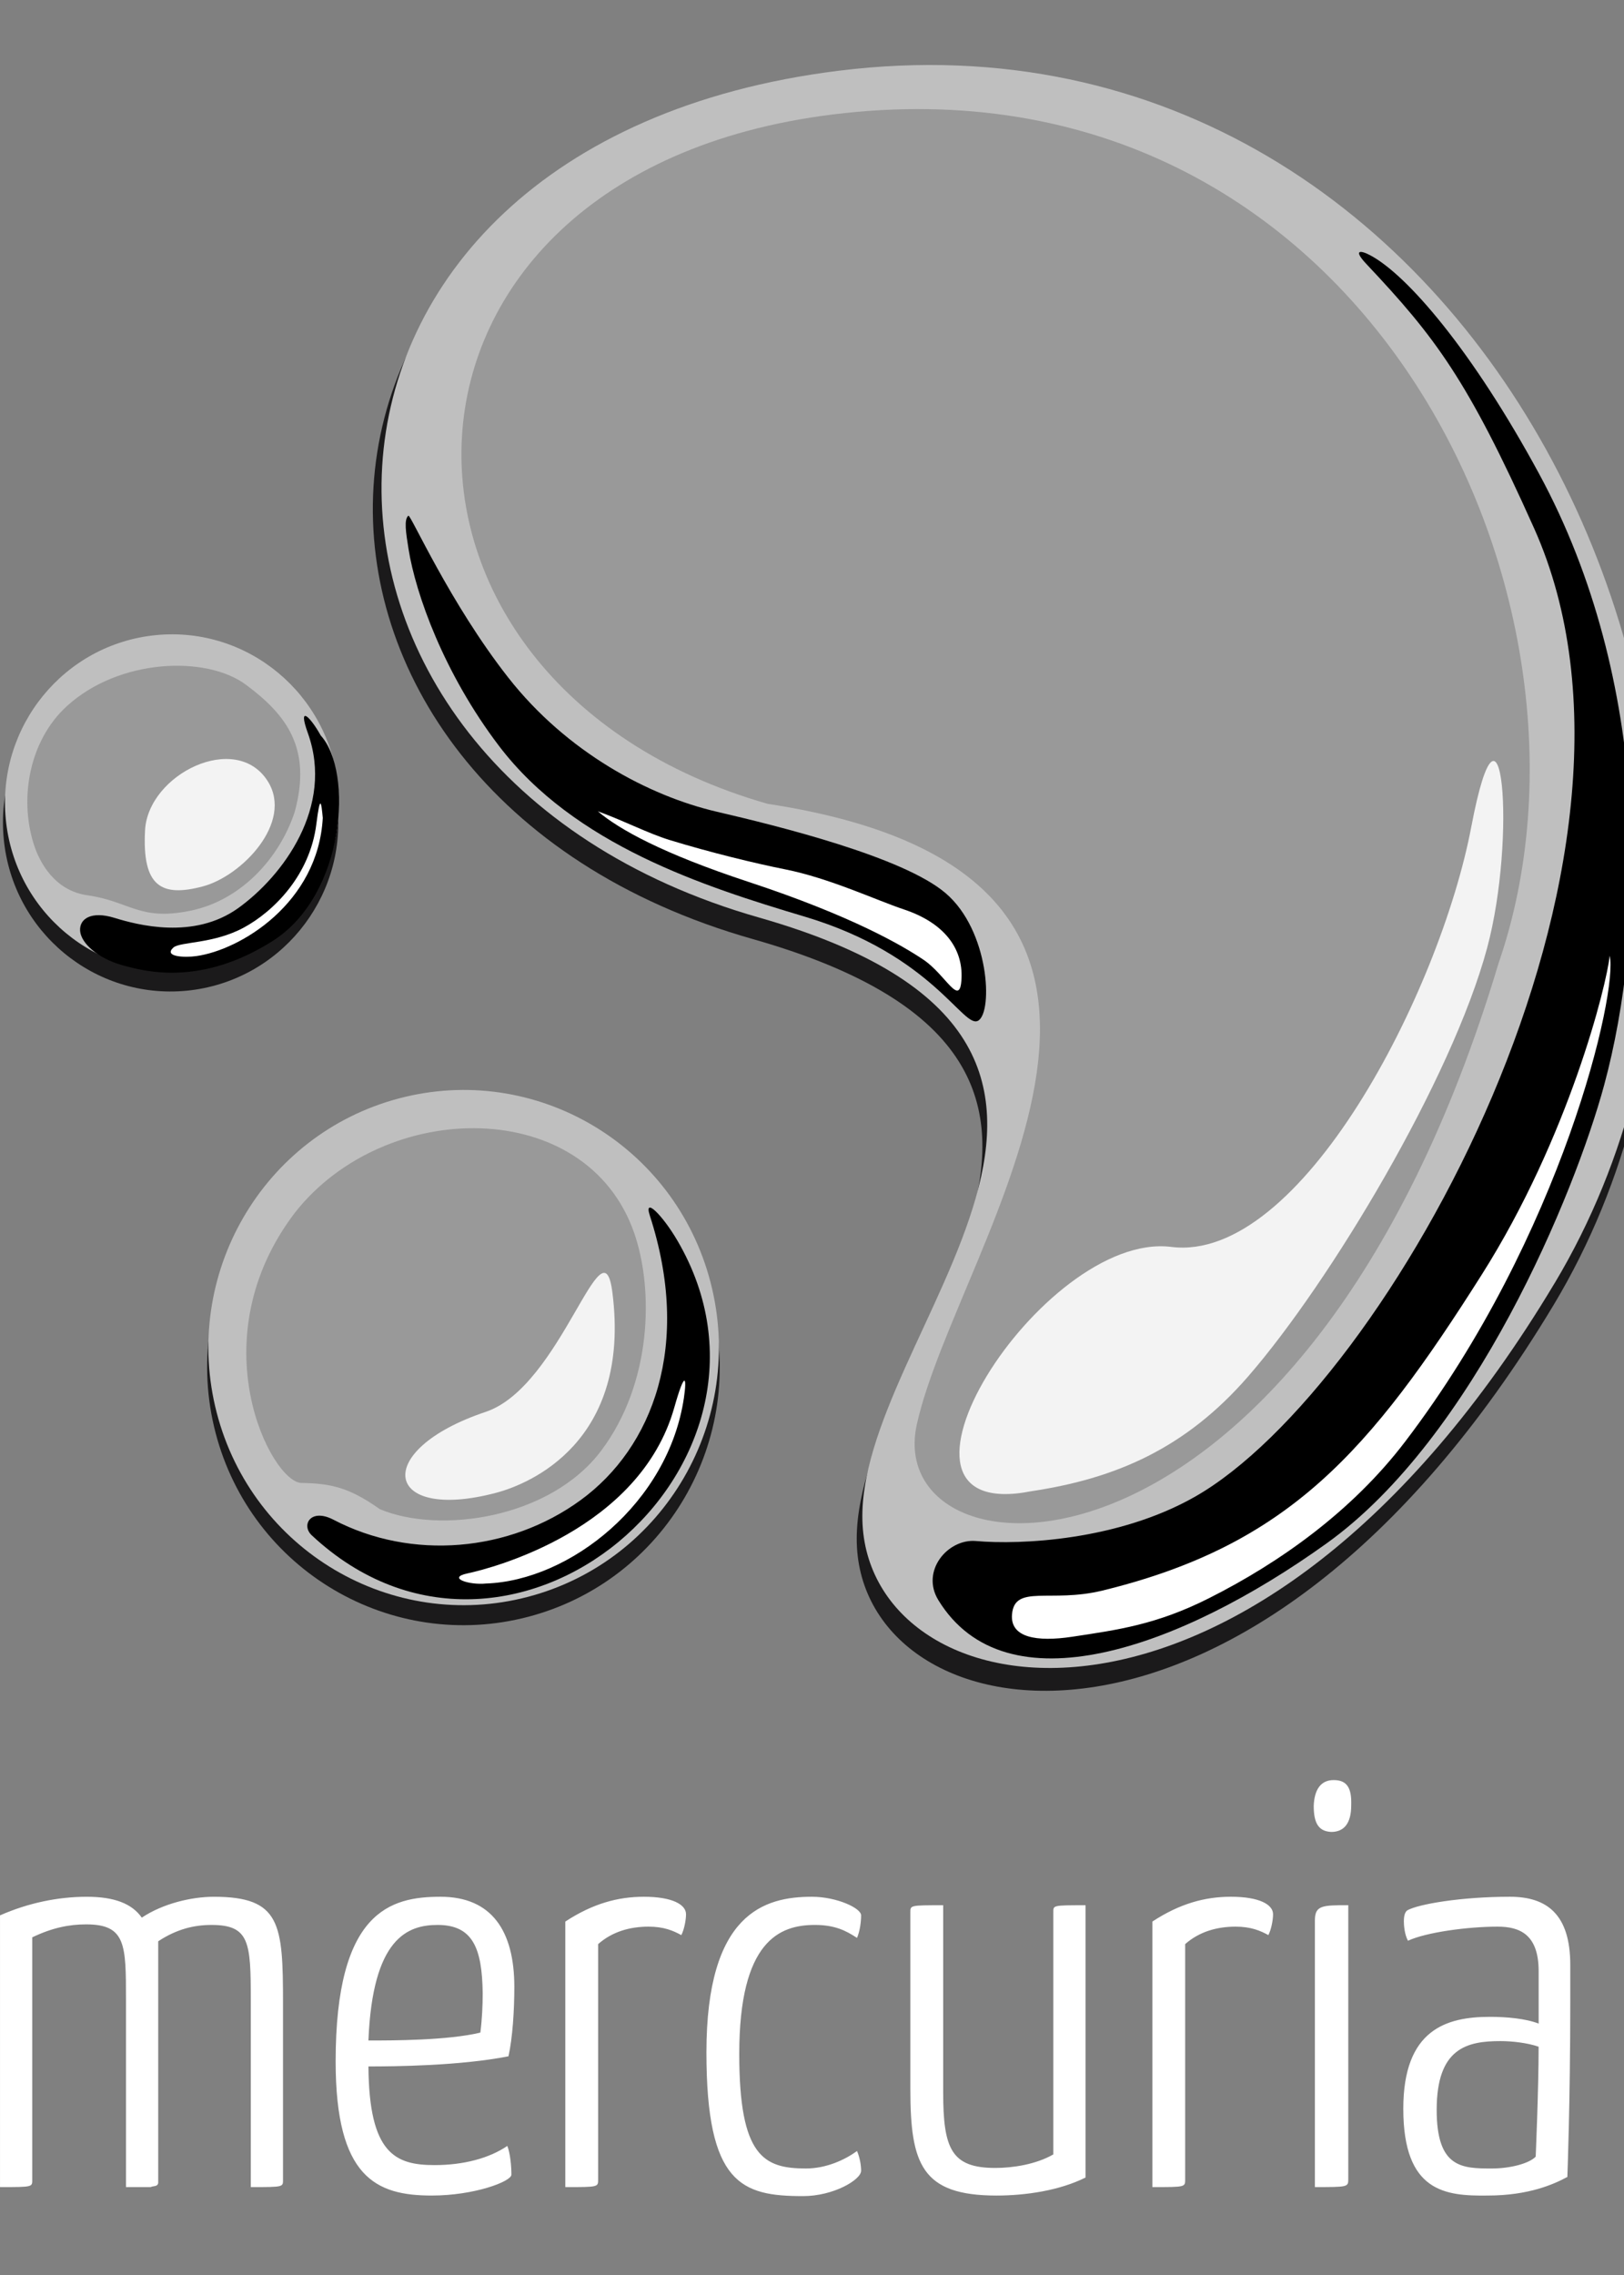 <svg xmlns="http://www.w3.org/2000/svg" preserveAspectRatio="xMidYMid" viewBox="0 -10 250 350">
  <rect x="0" y="-10" width="250" height="350" fill="#808080" stroke="none"/>
  <path fill="#ffffff" d="M0 284.673c4.33-1.909 8.93-2.862 13.35-2.862 4.239 0 6.945 1.04 8.478 3.21 3.247-2.169 7.667-3.21 11.094-3.21 10.284 0 10.644 4.163 10.644 16.393v27.058c0 1.214.18 1.214-4.96 1.214v-28.794c0-8.846-.181-11.536-6.041-11.536-2.616 0-5.322.606-8.21 2.515v37.206c-.09.347-.27.434-.9.52-.092 0-.18.086-.272.086h-3.79v-28.792c0-8.499 0-11.622-6.131-11.622-2.616 0-5.231.52-8.3 1.995v37.207c0 1.215.182 1.215-4.96 1.215v-41.803m67.81-2.863c-7.666 0-16.143 2.168-16.143 25.326 0 17.867 6.221 20.641 14.792 20.641 6.581 0 12.265-2.168 12.265-3.21 0-1.3-.181-3.295-.631-4.423-2.797 1.908-6.767 2.948-11.184 2.948-6.043 0-10.101-1.734-10.194-15.177 3.97 0 14.073-.086 21.559-1.562.63-2.862.9-7.025.9-10.667 0-8.673-3.518-13.876-11.363-13.876m-.452 4.336c5.412 0 6.854 3.555 6.945 10.494 0 1.82-.09 3.989-.362 6.07-5.05 1.215-13.62 1.215-17.229 1.215.635-15.783 6.045-17.778 10.646-17.778m19.664-.52c4.237-2.776 8.119-3.816 12.086-3.816 4.42 0 6.495 1.214 6.495 2.69 0 .867-.273 2.342-.723 3.21-1.264-.695-2.704-1.302-5.053-1.302-2.885 0-5.59.78-7.754 2.688v36.167c0 1.214.09 1.214-5.051 1.214v-40.852m45.536-.953c0-1.128-3.787-2.862-7.576-2.862-7.309 0-16.237 2.515-16.237 23.937 0 20.293 5.414 22.116 14.883 22.116 4.689 0 8.93-2.515 8.93-3.902 0-.781-.179-1.996-.633-3.037-1.894 1.387-4.78 2.69-7.845 2.69-6.493 0-10.282-1.821-10.282-17.607 0-17.433 6.222-19.862 11.634-19.862 3.066 0 4.78.867 6.493 1.995.454-1.04.633-2.515.633-3.468m34.55 40.33c-3.969 1.995-9.198 2.776-13.71 2.776-11.545 0-13.26-4.855-13.26-16.391v-27.146c0-1.126-.087-1.126 5.054-1.126v28.794c0 8.673 1.261 11.622 8.026 11.622 2.615 0 6.224-.52 8.93-2.082v-37.207c0-1.126-.181-1.126 4.96-1.126v41.885m10.286-39.376c4.237-2.776 8.116-3.816 12.084-3.816 4.42 0 6.495 1.215 6.495 2.69 0 .867-.271 2.343-.721 3.21-1.264-.695-2.706-1.3-5.053-1.3-2.885 0-5.59.778-7.757 2.687v36.167c0 1.214.093 1.214-5.048 1.214v-40.852m30.16-2.515c-3.97 0-5.141 0-5.141 2.342v41.022c5.05 0 5.14 0 5.14-1.214v-42.15m-5.321-15.263c0 2.863.902 3.902 2.704 3.989 2.075 0 3.068-1.474 3.068-4.077.09-2.688-.633-3.902-2.706-3.902-1.983 0-2.976 1.475-3.066 3.99m13.878 17.778c0-.953.18-1.475.542-1.734 1.714-.954 8.3-2.082 15.785-2.082 5.684 0 9.29 2.69 9.29 10.494v5.637c0 15.438-.45 26.974-.45 26.974-2.075 1.126-5.953 2.862-12.269 2.862-6.493.086-12.986-.52-12.986-13.356 0-12.228 6.674-14.137 13.348-14.137 2.525 0 5.503.261 7.488 1.042v-8.067c0-5.637-2.885-6.851-6.315-6.851-4.598 0-11 .867-13.798 2.168-.542-.954-.635-2.429-.635-2.949m20.745 19.256c-1.713-.608-4.148-.867-5.862-.867-5.141 0-9.832 1.04-9.832 10.58 0 8.932 3.88 9.02 8.478 9.02 2.887 0 5.774-.78 6.764-1.82.002-.002.452-10.41.452-16.913m19.14 20.38c0 1.214.09 1.214-4.962 1.214v-61.404c0-2.342.993-2.342 4.962-2.342v62.532"/>
  <g fill="#1B1A1B">
    <path d="M239.15 190.793c45.729-76.034-9.658-199.35-110.93-186.82-91.503 11.312-92.978 107.62-12.335 130.5 69.786 19.817 14.417 64.082 16.035 93.558 1.625 29.472 60.669 40.165 107.23-37.239z"/>
    <path d="M81.333 238.733c21.074-5.542 33.686-27.198 28.169-48.37-5.517-21.171-27.073-33.841-48.148-28.299-21.075 5.542-33.686 27.198-28.169 48.37 5.517 21.171 27.073 33.841 48.148 28.299zM23.781 90.792C9.592 92.172-.795 104.834.579 119.089c1.376 14.265 13.98 24.707 28.172 23.327 14.187-1.398 24.583-14.057 23.203-28.313-1.379-14.245-13.981-24.691-28.173-23.311z"/>
  </g>
  <path fill="#BFBFBF" d="M239.34 187.383c45.442-75.902-9.594-199-110.23-186.5-90.923 11.292-92.39 107.44-12.258 130.28 69.344 19.783 14.326 63.97 15.934 93.398 1.616 29.418 60.283 40.09 106.55-37.18z"/>
  <path d="M144.45 236.173c-2.754-4.487 1.457-9.472 5.786-9.093 6.89.607 21.892-.08 33.729-6.821 29.573-16.842 75.084-97.88 52.194-148.99-10.247-22.88-15.237-29.431-25.79-40.623-2.153-2.283-.917-2.159.54-1.386 5.707 3.009 15.736 14.663 26.022 33.632 17.38 32.049 16.478 70.148 10.014 94.048-4.503 16.626-20.011 54.239-42.722 70.5-22.763 16.3-49.398 25.65-59.773 8.734zm-20.6-105.16c-15.494-4.62-35.467-11.055-47.02-26.236-8.517-11.193-12.84-23.41-13.944-30.337-.393-2.472-.726-4.534-.018-5.103.328-.264 6.36 13.432 15.377 24.911 9.016 11.482 21.616 18.197 32.113 20.637 9.337 2.169 28.677 6.933 35.22 12.533 6.727 5.757 7.289 18.194 5.025 19.598-2.283 1.411-6.912-10.09-26.753-16.004z"/>
  <path fill="#fff" d="M155.79 238.373c-.299 3.563 3.774 4.261 9.257 3.436 7.027-1.06 12.97-1.854 21.059-5.927 10.963-5.519 22.057-13.414 30.183-24.066 24.243-31.775 32.828-69.37 31.506-74.78-.442 4.467-6.294 27.911-19.68 49.047-17.19 27.15-29.655 41.61-58.404 48.62-8 1.953-13.53-1.02-13.921 3.67zm-63.76-123.56c3.274 2.79 9.983 6.508 23.184 10.857 15.944 5.251 23.706 9.806 26.957 11.988 3.445 2.318 5.628 7.489 5.844 2.896.225-4.598-2.596-8.552-8.89-10.65-4.26-1.42-11.424-4.803-18.29-6.164-4.413-.875-11.593-2.612-17.75-4.506-3.374-1.042-6.812-2.867-11.056-4.421z"/>
  <path fill="#BFBFBF" d="M81.323 235.653c20.991-5.542 33.552-27.198 28.057-48.37-5.495-21.171-26.966-33.841-47.957-28.299-20.991 5.542-33.552 27.198-28.057 48.37 5.495 21.171 26.966 33.841 47.957 28.299z"/>
  <path d="M47.984 226.193c30.559 28.561 76.557-10.671 56.302-45.323-2.274-3.89-5.227-6.852-4.256-3.872 6.473 19.925.491 35.687-10.67 43.808-10.942 7.965-25.983 9.298-38.024 3-3.536-1.848-5.003.846-3.351 2.387z"/>
  <path fill="#fff" d="M71.962 232.063c3.89-.825 26.52-6.736 31.836-25.509 1.656-5.853 1.953-4.677 1.485-1.506-2.388 16.187-17.558 28.128-30.467 28.57-2.62.272-6.056-.88-2.854-1.555z"/>
  <path fill="#BFBFBF" d="M23.999 87.712C9.866 89.092-.479 101.754.889 116.009c1.37 14.262 13.924 24.707 28.057 23.327 14.133-1.398 24.487-14.06 23.111-28.316-1.371-14.246-13.922-24.689-28.058-23.309z"/>
  <path d="M12.335 133.243c.157 1.832 2.645 4.186 6.553 5.266 3.358.929 12.014 3.302 23.134-3.777 11.12-7.08 12.402-26.014 7.348-31.583-1.565-2.821-3.6-4.875-1.981-.373 4.089 11.368-3.856 22.001-10.71 26.925-6.85 4.924-15.537 2.594-19.085 1.503s-5.418.147-5.26 2.04z"/>
  <path fill="#fff" d="M26.685 135.783c1.02-.925 6.179-.547 10.837-3.074 4.656-2.526 10.19-8.064 11.178-15.933.582-4.62.756-3.46.988-.944-.723 13.082-12.65 20.308-19.472 21.261-1.84.258-5.08.1-3.53-1.31z"/>
  <path fill="#999" d="M230.73 138.073C250.001 82.05 209.675-2.557 128.09 7.623c-73.713 9.192-74.902 87.445-9.938 106.04 73.585 11.235 29.275 67.223 22.989 95.456-5.635 25.309 59.467 29.474 89.584-71.044z"/>
  <path fill="#F3F3F3" d="M180.31 181.833c-19.935-2.488-48.622 42.907-21.573 37.59 27.045-5.312-27.049 5.316 0 0 13.001-1.945 23.771-6.574 33.413-17.674 12.572-14.47 31.352-45.726 36.783-65.922 4.575-17.028 2.276-43.409-2.441-18.622-4.837 25.438-26.248 67.116-46.183 64.628z"/>
  <path fill="#999" d="M46.4 218.143c4.615.078 7.407.734 12.08 4.041 9.239 3.872 26.22 1.419 34.062-8.994 7.842-10.412 8.1-24.758 5.111-33.427-7.309-21.216-38.359-20.84-52.23-3.227-15.007 19.67-3.639 41.53.976 41.607zm-41.217-98.31c.92 2.922 3.27 7.185 8.234 7.896 6.628.949 7.984 3.97 15.81 2.402 7.827-1.567 13.76-8.036 16.133-15.192 2.718-9.901-1.351-15.014-7.476-19.578s-19.598-4.073-27.638 3.32c-5.714 5.25-7.303 14.039-5.063 21.152z"/>
  <path fill="#F3F3F3" d="M31.213 126.373c6.014-1.588 13.968-9.853 10.019-16.164-4.872-7.775-18.444-1.12-18.903 7.537-.46 8.66 2.51 10.31 8.884 8.627zm45.157 93.29c5.131-1.355 20.851-7.807 17.898-30.856-1.494-11.675-7.808 14.49-19.5 18.404-17.713 5.929-15.723 17.027 1.601 12.452z"/>
</svg>